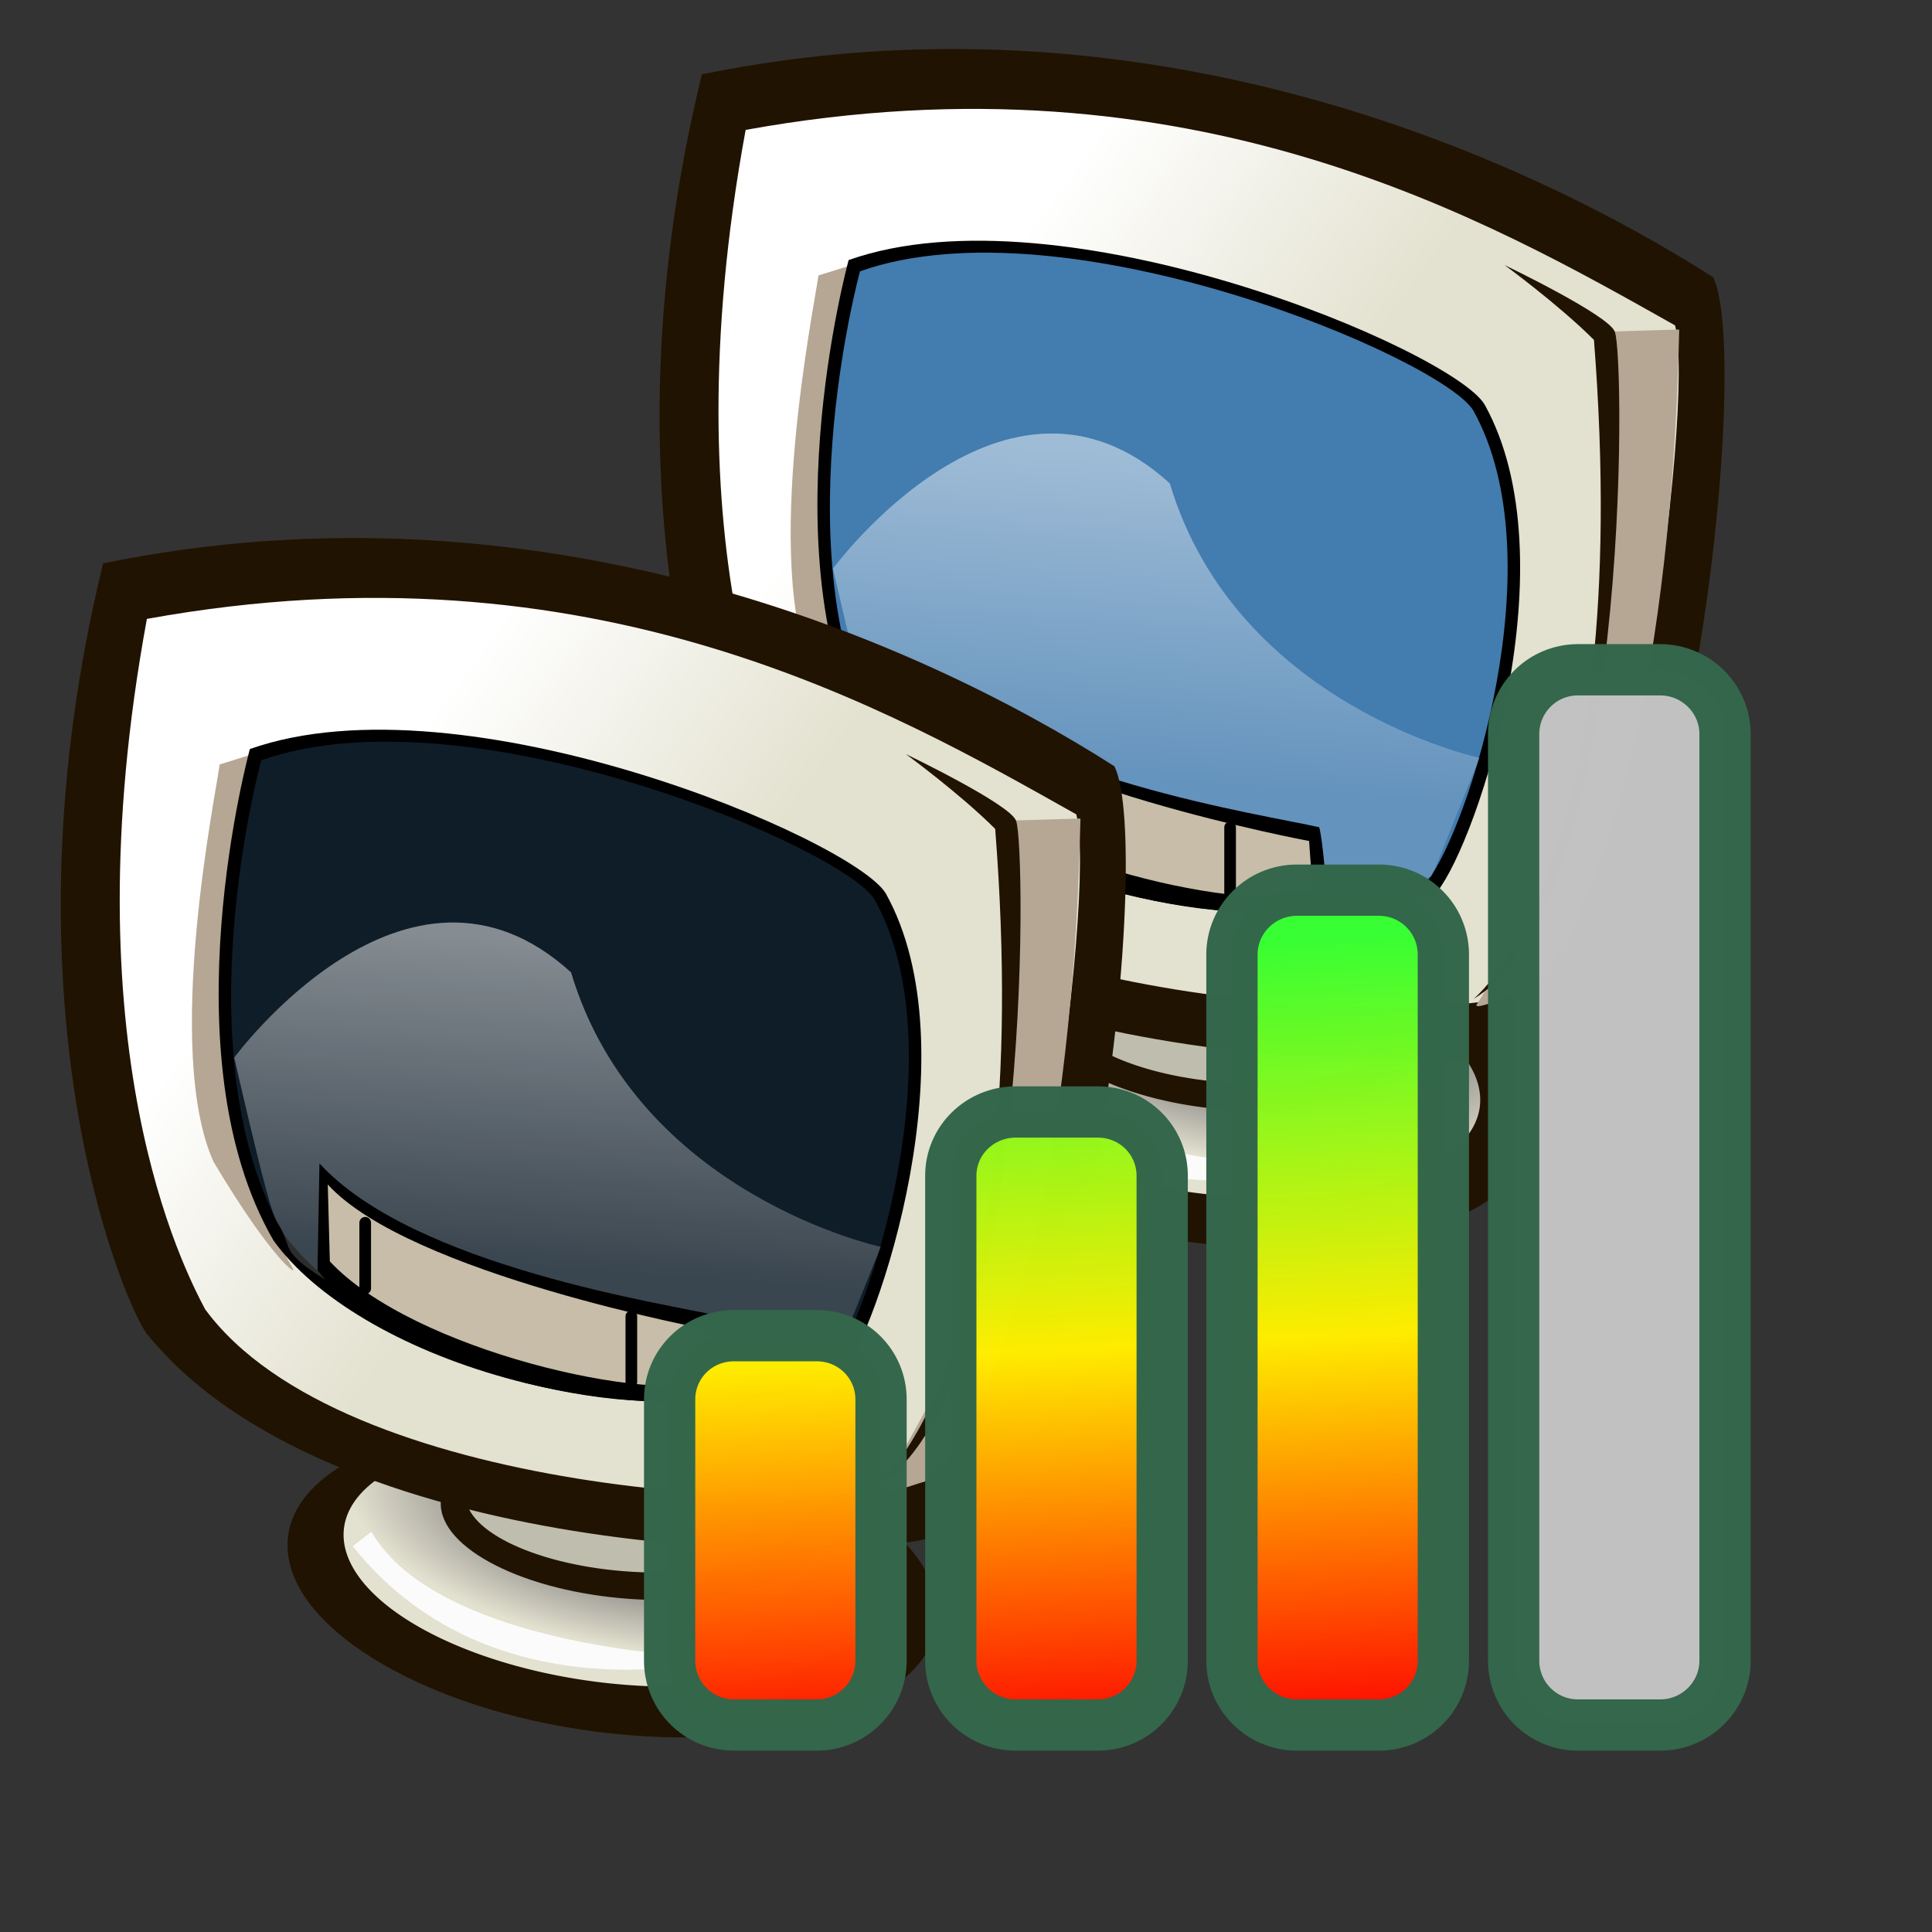 <?xml version="1.0" encoding="UTF-8" standalone="no"?>
<!-- Created with Sodipodi ("http://www.sodipodi.com/") -->
<svg
   xmlns:dc="http://purl.org/dc/elements/1.1/"
   xmlns:cc="http://creativecommons.org/ns#"
   xmlns:rdf="http://www.w3.org/1999/02/22-rdf-syntax-ns#"
   xmlns:svg="http://www.w3.org/2000/svg"
   xmlns="http://www.w3.org/2000/svg"
   xmlns:xlink="http://www.w3.org/1999/xlink"
   xmlns:sodipodi="http://sodipodi.sourceforge.net/DTD/sodipodi-0.dtd"
   xmlns:inkscape="http://www.inkscape.org/namespaces/inkscape"
   id="svg704"
   sodipodi:version="0.32"
   width="72pt"
   height="72pt"
   sodipodi:docbase="/home/zeus/.icons/gartoon/scalable/apps"
   sodipodi:docname="receiving-high-signal.svg"
   inkscape:version="0.46"
   inkscape:output_extension="org.inkscape.output.svg.inkscape">
  <rect width="100%" height="100%" fill="#333333" stroke="none"/>
  <defs
     id="defs706">
    <inkscape:perspective
       sodipodi:type="inkscape:persp3d"
       inkscape:vp_x="0 : 45 : 1"
       inkscape:vp_y="0 : 1000 : 0"
       inkscape:vp_z="90 : 45 : 1"
       inkscape:persp3d-origin="45 : 30 : 1"
       id="perspective2542" />
    <linearGradient
       id="linearGradient734">
      <stop
         style="stop-color:#2a2535;stop-opacity:1;"
         offset="0"
         id="stop735" />
      <stop
         style="stop-color:#e3e1cf;stop-opacity:1;"
         offset="1"
         id="stop736" />
    </linearGradient>
    <linearGradient
       id="linearGradient724">
      <stop
         style="stop-color:#ffffff;stop-opacity:0.49;"
         offset="0"
         id="stop725" />
      <stop
         style="stop-color:#ffffff;stop-opacity:0.176;"
         offset="1"
         id="stop726" />
    </linearGradient>
    <linearGradient
       id="linearGradient718">
      <stop
         style="stop-color:#e3e1cf;stop-opacity:1;"
         offset="0"
         id="stop719" />
      <stop
         style="stop-color:#ffffff;stop-opacity:1;"
         offset="1"
         id="stop720" />
    </linearGradient>
    <linearGradient
       xlink:href="#linearGradient718"
       id="linearGradient721"
       x1="45.433"
       y1="41.926"
       x2="24.038"
       y2="27.205"
       gradientUnits="userSpaceOnUse"
       spreadMethod="pad"
       gradientTransform="matrix(0.684,0,0,0.639,-3.677019e-2,24.864)" />
    <linearGradient
       xlink:href="#linearGradient724"
       id="linearGradient723"
       x1="40.261"
       y1="39.845"
       x2="37.32"
       y2="68.667"
       gradientUnits="userSpaceOnUse"
       spreadMethod="pad"
       gradientTransform="matrix(0.784,0,0,0.558,-3.677019e-2,24.864)" />
    <linearGradient
       xlink:href="#linearGradient724"
       id="linearGradient732" />
    <radialGradient
       xlink:href="#linearGradient734"
       id="radialGradient733"
       cx="33.213"
       cy="118.191"
       fx="33.213"
       fy="118.191"
       r="14.895"
       gradientUnits="userSpaceOnUse"
       spreadMethod="pad"
       gradientTransform="scale(1.559,0.641)" />
    <radialGradient
       xlink:href="#linearGradient734"
       id="radialGradient738" />
    <radialGradient
       inkscape:collect="always"
       xlink:href="#linearGradient734"
       id="radialGradient1129"
       gradientUnits="userSpaceOnUse"
       gradientTransform="scale(1.559,0.641)"
       spreadMethod="pad"
       cx="33.213"
       cy="118.191"
       fx="33.213"
       fy="118.191"
       r="14.895" />
    <linearGradient
       inkscape:collect="always"
       xlink:href="#linearGradient718"
       id="linearGradient1130"
       gradientUnits="userSpaceOnUse"
       gradientTransform="matrix(0.684,0,0,0.639,-3.677019e-2,24.864)"
       spreadMethod="pad"
       x1="45.433"
       y1="41.926"
       x2="24.038"
       y2="27.205" />
    <linearGradient
       inkscape:collect="always"
       xlink:href="#linearGradient724"
       id="linearGradient1131"
       gradientUnits="userSpaceOnUse"
       gradientTransform="matrix(0.784,0,0,0.558,-3.677019e-2,24.864)"
       spreadMethod="pad"
       x1="40.261"
       y1="39.845"
       x2="37.32"
       y2="68.667" />
    <linearGradient
       gradientTransform="matrix(0.755,0,0,2.104,-1.447,-14.048)"
       gradientUnits="userSpaceOnUse"
       xlink:href="#linearGradient720"
       id="linearGradient2538"
       y2="19.409"
       x2="74.975"
       y1="47.466"
       x1="75.506" />
    <linearGradient
       gradientTransform="matrix(0.755,0,0,2.104,-1.447,-14.048)"
       gradientUnits="userSpaceOnUse"
       xlink:href="#linearGradient720"
       id="linearGradient2536"
       y2="19.409"
       x2="74.975"
       y1="47.466"
       x1="75.506" />
    <linearGradient
       gradientTransform="matrix(0.755,0,0,2.104,-1.447,-14.048)"
       gradientUnits="userSpaceOnUse"
       xlink:href="#linearGradient720"
       id="linearGradient2534"
       y2="19.409"
       x2="74.975"
       y1="47.466"
       x1="75.506" />
    <linearGradient
       gradientTransform="matrix(0.755,0,0,2.104,-1.447,-14.048)"
       gradientUnits="userSpaceOnUse"
       xlink:href="#linearGradient720"
       id="linearGradient2208"
       y2="19.409"
       x2="74.975"
       y1="47.466"
       x1="75.506" />
    <linearGradient
       id="linearGradient720">
      <stop
         offset="0"
         style="stop-color:#ff0000;stop-opacity:1"
         id="stop722" />
      <stop
         offset="0.5"
         style="stop-color:#ffed00;stop-opacity:1"
         id="stop1769" />
      <stop
         offset="1"
         style="stop-color:#36ff32;stop-opacity:1"
         id="stop721" />
    </linearGradient>
    <inkscape:perspective
       id="perspective2818"
       inkscape:persp3d-origin="45 : 30 : 1"
       inkscape:vp_z="90 : 45 : 1"
       inkscape:vp_y="0 : 1000 : 0"
       inkscape:vp_x="0 : 45 : 1"
       sodipodi:type="inkscape:persp3d" />
  </defs>
  <sodipodi:namedview
     id="base"
     inkscape:zoom="2.5208333"
     inkscape:cx="35.206612"
     inkscape:cy="36.198347"
     inkscape:window-width="640"
     inkscape:window-height="679"
     inkscape:window-x="60"
     inkscape:window-y="21"
     inkscape:current-layer="svg704"
     showgrid="false" />
  <path
     style="font-size:12;fill:#211301;fill-rule:evenodd;stroke-width:1pt;"
     d="M 46.579,80.535 C 46.172,84.715 38.611,87.189 29.702,86.057 C 20.794,84.926 13.895,80.615 14.303,76.435 C 14.711,72.255 22.272,69.781 31.18,70.913 C 40.089,72.044 46.987,76.355 46.579,80.535 z "
     id="path739"
     transform="translate(29.752,-24.298)" />
  <path
     sodipodi:type="arc"
     style="fill:url(#radialGradient733);fill-opacity:1;fill-rule:evenodd;stroke:none;stroke-width:1pt;stroke-linecap:butt;stroke-linejoin:miter;stroke-opacity:1;"
     id="path731"
     d="M 67.656 79.688 A 19.375 7.969 0 1 1  28.906,79.688 A 19.375 7.969 0 1 1  67.656 79.688 z"
     sodipodi:cx="48.281261"
     sodipodi:cy="79.687500"
     sodipodi:rx="19.375004"
     sodipodi:ry="7.9687538"
     transform="matrix(0.689,8.361215e-2,-7.672214e-2,0.751,33.036,-10.573)" />
  <path
     style="font-size:12;fill:#211301;fill-opacity:1;fill-rule:evenodd;stroke-width:1pt;"
     d="M 40.929,76.183 C 40.632,78.436 36.132,79.885 30.884,79.416 C 25.637,78.947 21.619,76.738 21.917,74.485 C 22.214,72.231 26.714,70.783 31.961,71.252 C 37.208,71.72 41.226,73.93 40.929,76.183 z "
     id="path730"
     transform="translate(29.752,-24.298)" />
  <path
     style="font-size:12;fill:#bebdae;fill-opacity:1;fill-rule:evenodd;stroke-width:1pt;"
     d="M 39.691,75.494 C 39.433,77.289 35.519,78.443 30.954,78.069 C 26.39,77.696 22.896,75.936 23.154,74.141 C 23.413,72.346 27.327,71.192 31.891,71.565 C 36.455,71.939 39.949,73.699 39.691,75.494 z "
     id="path728"
     transform="translate(29.752,-24.298)" />
  <path
     style="fill:#211301;fill-opacity:1;fill-rule:evenodd;stroke:none;stroke-width:1pt;stroke-linecap:butt;stroke-linejoin:miter;stroke-opacity:1;"
     d="M 7.27,66.243 C 6.002,64.432 -0.151,49.557 5.124,27.993 C 26.817,23.542 45.617,31.838 55.378,38.078 C 57.37,42.21 53.969,73.256 46.685,76.298 C 41.801,77.891 16.241,77.452 7.27,66.243 z "
     id="path715"
     sodipodi:nodetypes="ccccc"
     transform="translate(29.752,-24.298)" />
  <path
     style="fill:url(#linearGradient721);fill-opacity:1;fill-rule:evenodd;stroke:none;stroke-width:1pt;stroke-linecap:butt;stroke-linejoin:miter;stroke-opacity:1;"
     d="M 10.191,65.054 C 9.158,63.091 3.373,52.036 7.299,30.753 C 29.511,26.724 44.285,35.299 53.48,40.465 C 54.514,44.184 51.104,72.079 45.525,73.732 C 40.773,75.282 17.01,74.352 10.191,65.054 z "
     id="path713"
     sodipodi:nodetypes="ccccc"
     transform="translate(29.752,-24.298)" />
  <path
     style="fill:#b5a794;fill-opacity:1;fill-rule:evenodd;stroke:none;stroke-width:1pt;stroke-linecap:butt;stroke-linejoin:miter;stroke-opacity:1;"
     d="M 12.568,37.469 L 10.915,37.985 C 10.708,39.535 8.125,52.14 10.605,57.719 C 13.498,62.574 14.841,63.504 14.531,62.988 C 11.018,57.099 9.881,48.11 12.568,37.469 z "
     id="path717"
     sodipodi:nodetypes="ccccc"
     transform="translate(29.752,-24.298)" />
  <path
     style="fill:#000000;fill-opacity:1;fill-rule:evenodd;stroke:none;stroke-width:1pt;stroke-linecap:butt;stroke-linejoin:miter;stroke-opacity:1;"
     d="M 12.416,37.22 C 12.416,37.22 8.239,52.43 13.594,61.643 C 17.665,67.32 30.841,71.819 41.66,68.605 C 43.695,66.035 48.301,52.109 44.016,44.397 C 42.409,41.719 23.021,33.47 12.416,37.22 z "
     id="path711"
     sodipodi:nodetypes="ccccc"
     transform="translate(29.752,-24.298)" />
  <path
     style="fill:#437caf;fill-opacity:1;fill-rule:evenodd;stroke:none;stroke-width:1pt;stroke-linecap:butt;stroke-linejoin:miter;stroke-opacity:1;"
     d="M 12.981,37.779 C 12.981,37.779 8.952,52.45 14.117,61.335 C 18.043,66.81 30.751,71.15 41.186,68.05 C 43.149,65.571 47.591,52.14 43.459,44.701 C 41.909,42.118 23.209,34.163 12.981,37.779 z "
     id="path710"
     sodipodi:nodetypes="ccccc"
     transform="translate(29.752,-24.298)" />
  <path
     style="fill:url(#linearGradient723);fill-opacity:1;fill-rule:evenodd;stroke:none;stroke-width:1pt;stroke-linecap:butt;stroke-linejoin:miter;stroke-opacity:1;"
     d="M 11.638,52.553 C 11.638,52.553 20.213,40.878 28.375,48.317 C 31.681,59.372 43.769,61.955 43.769,61.955 L 41.393,67.844 C 32.404,71.046 15.151,64.434 14.324,61.955 C 13.498,59.475 14.117,63.298 11.638,52.553 z "
     id="path722"
     sodipodi:nodetypes="cccccc"
     transform="translate(29.752,-24.298)" />
  <path
     style="fill:#000000;fill-opacity:1;fill-rule:evenodd;stroke:none;stroke-width:1pt;stroke-linecap:butt;stroke-linejoin:miter;stroke-opacity:1;"
     d="M 15.874,57.809 L 15.777,63.118 C 19.866,68.364 32.418,70.81 36.227,69.077 C 36.117,68.197 36.007,66.231 35.8,65.404 C 33.114,64.784 20.576,62.951 15.874,57.809 z "
     id="path709"
     sodipodi:nodetypes="ccccc"
     transform="translate(29.752,-24.298)" />
  <path
     style="fill:#b5a794;fill-opacity:1;fill-rule:evenodd;stroke:none;stroke-width:1pt;stroke-linecap:butt;stroke-linejoin:miter;stroke-opacity:1;"
     d="M 53.687,40.672 C 53.687,40.672 50.278,40.775 50.174,40.775 C 50.071,40.775 50.691,49.557 50.278,52.76 C 49.864,55.962 48.831,63.504 48.211,65.467 C 47.592,67.43 43.975,73.732 43.666,74.146 C 43.356,74.559 44.492,74.042 46.248,73.526 C 51.001,68.05 53.377,54.929 53.687,40.672 z "
     id="path716"
     sodipodi:nodetypes="ccccccc"
     transform="translate(29.752,-24.298)" />
  <path
     style="fill:#c7bda8;fill-opacity:1;fill-rule:evenodd;stroke:none;stroke-width:1pt;stroke-linecap:butt;stroke-linejoin:miter;stroke-opacity:1;"
     d="M 16.287,58.855 L 16.39,62.678 C 20.523,67.12 32.508,69.806 35.504,68.567 C 35.4,67.74 35.297,66.087 35.297,66.087 C 35.297,66.087 20.316,63.298 16.287,58.855 z "
     id="path708"
     sodipodi:nodetypes="ccccc"
     transform="translate(29.752,-24.298)" />
  <path
     style="fill:#211301;fill-opacity:1;fill-rule:evenodd;stroke:none;stroke-width:1pt;stroke-linecap:butt;stroke-linejoin:miter;stroke-opacity:1;"
     d="M 43.459,73.939 C 43.459,73.939 51.517,67.637 49.451,41.188 C 47.695,39.432 45.009,37.469 45.009,37.469 C 45.009,37.469 50.174,39.948 50.484,40.775 C 51.001,41.911 51.311,69.29 43.459,73.939 z "
     id="path712"
     sodipodi:nodetypes="ccccc"
     transform="translate(29.752,-24.298)" />
  <path
     style="fill:#fbfbfb;fill-opacity:1;fill-rule:evenodd;stroke:none;stroke-width:1pt;stroke-linecap:butt;stroke-linejoin:miter;stroke-opacity:1;"
     d="M 17.527,76.832 L 18.457,76.109 C 21.763,81.894 35.297,82.514 36.33,82.308 C 37.363,82.101 24.862,86.027 17.527,76.832 z "
     id="path740"
     sodipodi:nodetypes="cccc"
     transform="translate(29.752,-24.298)" />
  <path
     style="fill:none;fill-opacity:1;fill-rule:evenodd;stroke:#000000;stroke-width:0.579;stroke-linecap:round;stroke-linejoin:round;stroke-opacity:1;"
     d="M 18.147,60.921 C 18.147,59.888 18.147,64.021 18.147,64.021"
     id="path741"
     sodipodi:nodetypes="cc"
     transform="translate(29.752,-24.298)" />
  <path
     style="fill:none;fill-opacity:1;fill-rule:evenodd;stroke:#000000;stroke-width:0.579;stroke-linecap:round;stroke-linejoin:round;stroke-opacity:1;"
     d="M 31.371,65.571 C 31.371,64.537 31.371,68.67 31.371,68.67"
     id="path742"
     sodipodi:nodetypes="cc"
     transform="translate(29.752,-24.298)" />
  <path
     style="font-size:12;fill:#211301;fill-rule:evenodd;stroke-width:1pt;"
     d="M 46.579,80.535 C 46.172,84.715 38.611,87.189 29.702,86.057 C 20.794,84.926 13.895,80.615 14.303,76.435 C 14.711,72.255 22.272,69.781 31.18,70.913 C 40.089,72.044 46.987,76.355 46.579,80.535 z "
     id="path1112" />
  <path
     sodipodi:type="arc"
     style="fill:url(#radialGradient1129);fill-opacity:1;fill-rule:evenodd;stroke:none;stroke-width:1pt;stroke-linecap:butt;stroke-linejoin:miter;stroke-opacity:1;"
     id="path1113"
     d="M 67.656 79.688 A 19.375 7.969 0 1 1  28.906,79.688 A 19.375 7.969 0 1 1  67.656 79.688 z"
     sodipodi:cx="48.281261"
     sodipodi:cy="79.687500"
     sodipodi:rx="19.375004"
     sodipodi:ry="7.9687538"
     transform="matrix(0.689,8.361215e-2,-7.672214e-2,0.751,3.284,13.725)" />
  <path
     style="font-size:12;fill:#211301;fill-opacity:1;fill-rule:evenodd;stroke-width:1pt;"
     d="M 40.929,76.183 C 40.632,78.436 36.132,79.885 30.884,79.416 C 25.637,78.947 21.619,76.738 21.917,74.485 C 22.214,72.231 26.714,70.783 31.961,71.252 C 37.208,71.72 41.226,73.93 40.929,76.183 z "
     id="path1114" />
  <path
     style="font-size:12;fill:#bebdae;fill-opacity:1;fill-rule:evenodd;stroke-width:1pt;"
     d="M 39.691,75.494 C 39.433,77.289 35.519,78.443 30.954,78.069 C 26.39,77.696 22.896,75.936 23.154,74.141 C 23.413,72.346 27.327,71.192 31.891,71.565 C 36.455,71.939 39.949,73.699 39.691,75.494 z "
     id="path1115" />
  <path
     style="fill:#211301;fill-opacity:1;fill-rule:evenodd;stroke:none;stroke-width:1pt;stroke-linecap:butt;stroke-linejoin:miter;stroke-opacity:1;"
     d="M 7.27,66.243 C 6.002,64.432 -0.151,49.557 5.124,27.993 C 26.817,23.542 45.617,31.838 55.378,38.078 C 57.37,42.21 53.969,73.256 46.685,76.298 C 41.801,77.891 16.241,77.452 7.27,66.243 z "
     id="path1116"
     sodipodi:nodetypes="ccccc" />
  <path
     style="fill:url(#linearGradient1130);fill-opacity:1;fill-rule:evenodd;stroke:none;stroke-width:1pt;stroke-linecap:butt;stroke-linejoin:miter;stroke-opacity:1;"
     d="M 10.191,65.054 C 9.158,63.091 3.373,52.036 7.299,30.753 C 29.511,26.724 44.285,35.299 53.48,40.465 C 54.514,44.184 51.104,72.079 45.525,73.732 C 40.773,75.282 17.01,74.352 10.191,65.054 z "
     id="path1117"
     sodipodi:nodetypes="ccccc" />
  <path
     style="fill:#b5a794;fill-opacity:1;fill-rule:evenodd;stroke:none;stroke-width:1pt;stroke-linecap:butt;stroke-linejoin:miter;stroke-opacity:1;"
     d="M 12.568,37.469 L 10.915,37.985 C 10.708,39.535 8.125,52.14 10.605,57.719 C 13.498,62.574 14.841,63.504 14.531,62.988 C 11.018,57.099 9.881,48.11 12.568,37.469 z "
     id="path1118"
     sodipodi:nodetypes="ccccc" />
  <path
     style="fill:#000000;fill-opacity:1;fill-rule:evenodd;stroke:none;stroke-width:1pt;stroke-linecap:butt;stroke-linejoin:miter;stroke-opacity:1;"
     d="M 12.416,37.22 C 12.416,37.22 8.239,52.43 13.594,61.643 C 17.665,67.32 30.841,71.819 41.66,68.605 C 43.695,66.035 48.301,52.109 44.016,44.397 C 42.409,41.719 23.021,33.47 12.416,37.22 z "
     id="path1119"
     sodipodi:nodetypes="ccccc" />
  <path
     style="fill:#0f1d29;fill-opacity:1;fill-rule:evenodd;stroke:none;stroke-width:1pt;stroke-linecap:butt;stroke-linejoin:miter;stroke-opacity:1;"
     d="M 12.981,37.779 C 12.981,37.779 8.952,52.45 14.117,61.335 C 18.043,66.81 30.751,71.15 41.186,68.05 C 43.149,65.571 47.591,52.14 43.459,44.701 C 41.909,42.118 23.209,34.163 12.981,37.779 z "
     id="path1120"
     sodipodi:nodetypes="ccccc" />
  <path
     style="fill:url(#linearGradient1131);fill-opacity:1;fill-rule:evenodd;stroke:none;stroke-width:1pt;stroke-linecap:butt;stroke-linejoin:miter;stroke-opacity:1;"
     d="M 11.638,52.553 C 11.638,52.553 20.213,40.878 28.375,48.317 C 31.681,59.372 43.769,61.955 43.769,61.955 L 41.393,67.844 C 32.404,71.046 15.151,64.434 14.324,61.955 C 13.498,59.475 14.117,63.298 11.638,52.553 z "
     id="path1121"
     sodipodi:nodetypes="cccccc" />
  <path
     style="fill:#000000;fill-opacity:1;fill-rule:evenodd;stroke:none;stroke-width:1pt;stroke-linecap:butt;stroke-linejoin:miter;stroke-opacity:1;"
     d="M 15.874,57.809 L 15.777,63.118 C 19.866,68.364 32.418,70.81 36.227,69.077 C 36.117,68.197 36.007,66.231 35.8,65.404 C 33.114,64.784 20.576,62.951 15.874,57.809 z "
     id="path1122"
     sodipodi:nodetypes="ccccc" />
  <path
     style="fill:#b5a794;fill-opacity:1;fill-rule:evenodd;stroke:none;stroke-width:1pt;stroke-linecap:butt;stroke-linejoin:miter;stroke-opacity:1;"
     d="M 53.687,40.672 C 53.687,40.672 50.278,40.775 50.174,40.775 C 50.071,40.775 50.691,49.557 50.278,52.76 C 49.864,55.962 48.831,63.504 48.211,65.467 C 47.592,67.43 43.975,73.732 43.666,74.146 C 43.356,74.559 44.492,74.042 46.248,73.526 C 51.001,68.05 53.377,54.929 53.687,40.672 z "
     id="path1123"
     sodipodi:nodetypes="ccccccc" />
  <path
     style="fill:#c7bda8;fill-opacity:1;fill-rule:evenodd;stroke:none;stroke-width:1pt;stroke-linecap:butt;stroke-linejoin:miter;stroke-opacity:1;"
     d="M 16.287,58.855 L 16.39,62.678 C 20.523,67.12 32.508,69.806 35.504,68.567 C 35.4,67.74 35.297,66.087 35.297,66.087 C 35.297,66.087 20.316,63.298 16.287,58.855 z "
     id="path1124"
     sodipodi:nodetypes="ccccc" />
  <path
     style="fill:#211301;fill-opacity:1;fill-rule:evenodd;stroke:none;stroke-width:1pt;stroke-linecap:butt;stroke-linejoin:miter;stroke-opacity:1;"
     d="M 43.459,73.939 C 43.459,73.939 51.517,67.637 49.451,41.188 C 47.695,39.432 45.009,37.469 45.009,37.469 C 45.009,37.469 50.174,39.948 50.484,40.775 C 51.001,41.911 51.311,69.29 43.459,73.939 z "
     id="path1125"
     sodipodi:nodetypes="ccccc" />
  <path
     style="fill:#fbfbfb;fill-opacity:1;fill-rule:evenodd;stroke:none;stroke-width:1pt;stroke-linecap:butt;stroke-linejoin:miter;stroke-opacity:1;"
     d="M 17.527,76.832 L 18.457,76.109 C 21.763,81.894 35.297,82.514 36.33,82.308 C 37.363,82.101 24.862,86.027 17.527,76.832 z "
     id="path1126"
     sodipodi:nodetypes="cccc" />
  <path
     style="fill:none;fill-opacity:1;fill-rule:evenodd;stroke:#000000;stroke-width:0.579;stroke-linecap:round;stroke-linejoin:round;stroke-opacity:1;"
     d="M 18.147,60.921 C 18.147,59.888 18.147,64.021 18.147,64.021"
     id="path1127"
     sodipodi:nodetypes="cc" />
  <path
     style="fill:none;fill-opacity:1;fill-rule:evenodd;stroke:#000000;stroke-width:0.579;stroke-linecap:round;stroke-linejoin:round;stroke-opacity:1;"
     d="M 31.371,65.571 C 31.371,64.537 31.371,68.67 31.371,68.67"
     id="path1128"
     sodipodi:nodetypes="cc" />
  <g
     id="g2528"
     transform="matrix(0.674,0,0,0.674,29.318,28.409)">
    <path
       style="opacity:0.995;fill:#c2c2c2;fill-opacity:1;fill-rule:nonzero;stroke:#34674b;stroke-width:3.78;stroke-linecap:square;stroke-linejoin:round;marker:none;marker-start:none;marker-mid:none;marker-end:none;stroke-miterlimit:4;stroke-dashoffset:0;stroke-opacity:1;visibility:visible;display:block"
       id="path3188"
       d="M 72.838,7.227 C 70.201,7.227 68.092,9.357 68.092,11.97 L 68.092,80.283 C 68.092,82.896 70.201,85.025 72.838,85.025 L 78.89,85.025 C 81.528,85.025 83.677,82.896 83.677,80.283 L 83.677,11.97 C 83.677,9.357 81.528,7.227 78.89,7.227 L 72.838,7.227 z" />
    <path
       style="opacity:0.995;fill:url(#linearGradient2534);fill-opacity:1;fill-rule:nonzero;stroke:#34674b;stroke-width:3.78;stroke-linecap:square;stroke-linejoin:round;marker:none;marker-start:none;marker-mid:none;marker-end:none;stroke-miterlimit:4;stroke-dashoffset:0;stroke-opacity:1;visibility:visible;display:block"
       id="path3186"
       d="M 31.383,39.829 C 28.746,39.829 26.597,41.92 26.597,44.532 L 26.597,80.283 C 26.597,82.896 28.746,85.025 31.383,85.025 L 37.435,85.025 C 40.072,85.025 42.182,82.896 42.182,80.283 L 42.182,44.532 C 42.182,41.92 40.072,39.829 37.435,39.829 L 31.383,39.829 z" />
    <path
       style="opacity:0.995;fill:url(#linearGradient2536);fill-opacity:1;fill-rule:nonzero;stroke:#34674b;stroke-width:3.78;stroke-linecap:square;stroke-linejoin:round;marker:none;marker-start:none;marker-mid:none;marker-end:none;stroke-miterlimit:4;stroke-dashoffset:0;stroke-opacity:1;visibility:visible;display:block"
       id="path3184"
       d="M 52.111,23.477 C 49.474,23.477 47.324,25.606 47.324,28.219 L 47.324,80.283 C 47.324,82.896 49.474,85.025 52.111,85.025 L 58.163,85.025 C 60.8,85.025 62.91,82.896 62.91,80.283 L 62.91,28.219 C 62.91,25.606 60.8,23.477 58.163,23.477 L 52.111,23.477 z" />
    <path
       style="opacity:0.995;fill:url(#linearGradient2538);fill-opacity:1;fill-rule:nonzero;stroke:#34674b;stroke-width:3.78;stroke-linecap:square;stroke-linejoin:round;marker:none;marker-start:none;marker-mid:none;marker-end:none;stroke-miterlimit:4;stroke-dashoffset:0;stroke-opacity:1;visibility:visible;display:block"
       id="path5147"
       d="M 10.616,56.319 C 7.979,56.319 5.869,58.409 5.869,61.022 L 5.869,80.283 C 5.869,82.896 7.979,85.025 10.616,85.025 L 16.707,85.025 C 19.345,85.025 21.454,82.896 21.454,80.283 L 21.454,61.022 C 21.454,58.409 19.345,56.319 16.707,56.319 L 10.616,56.319 z" />
  </g>
</svg>
